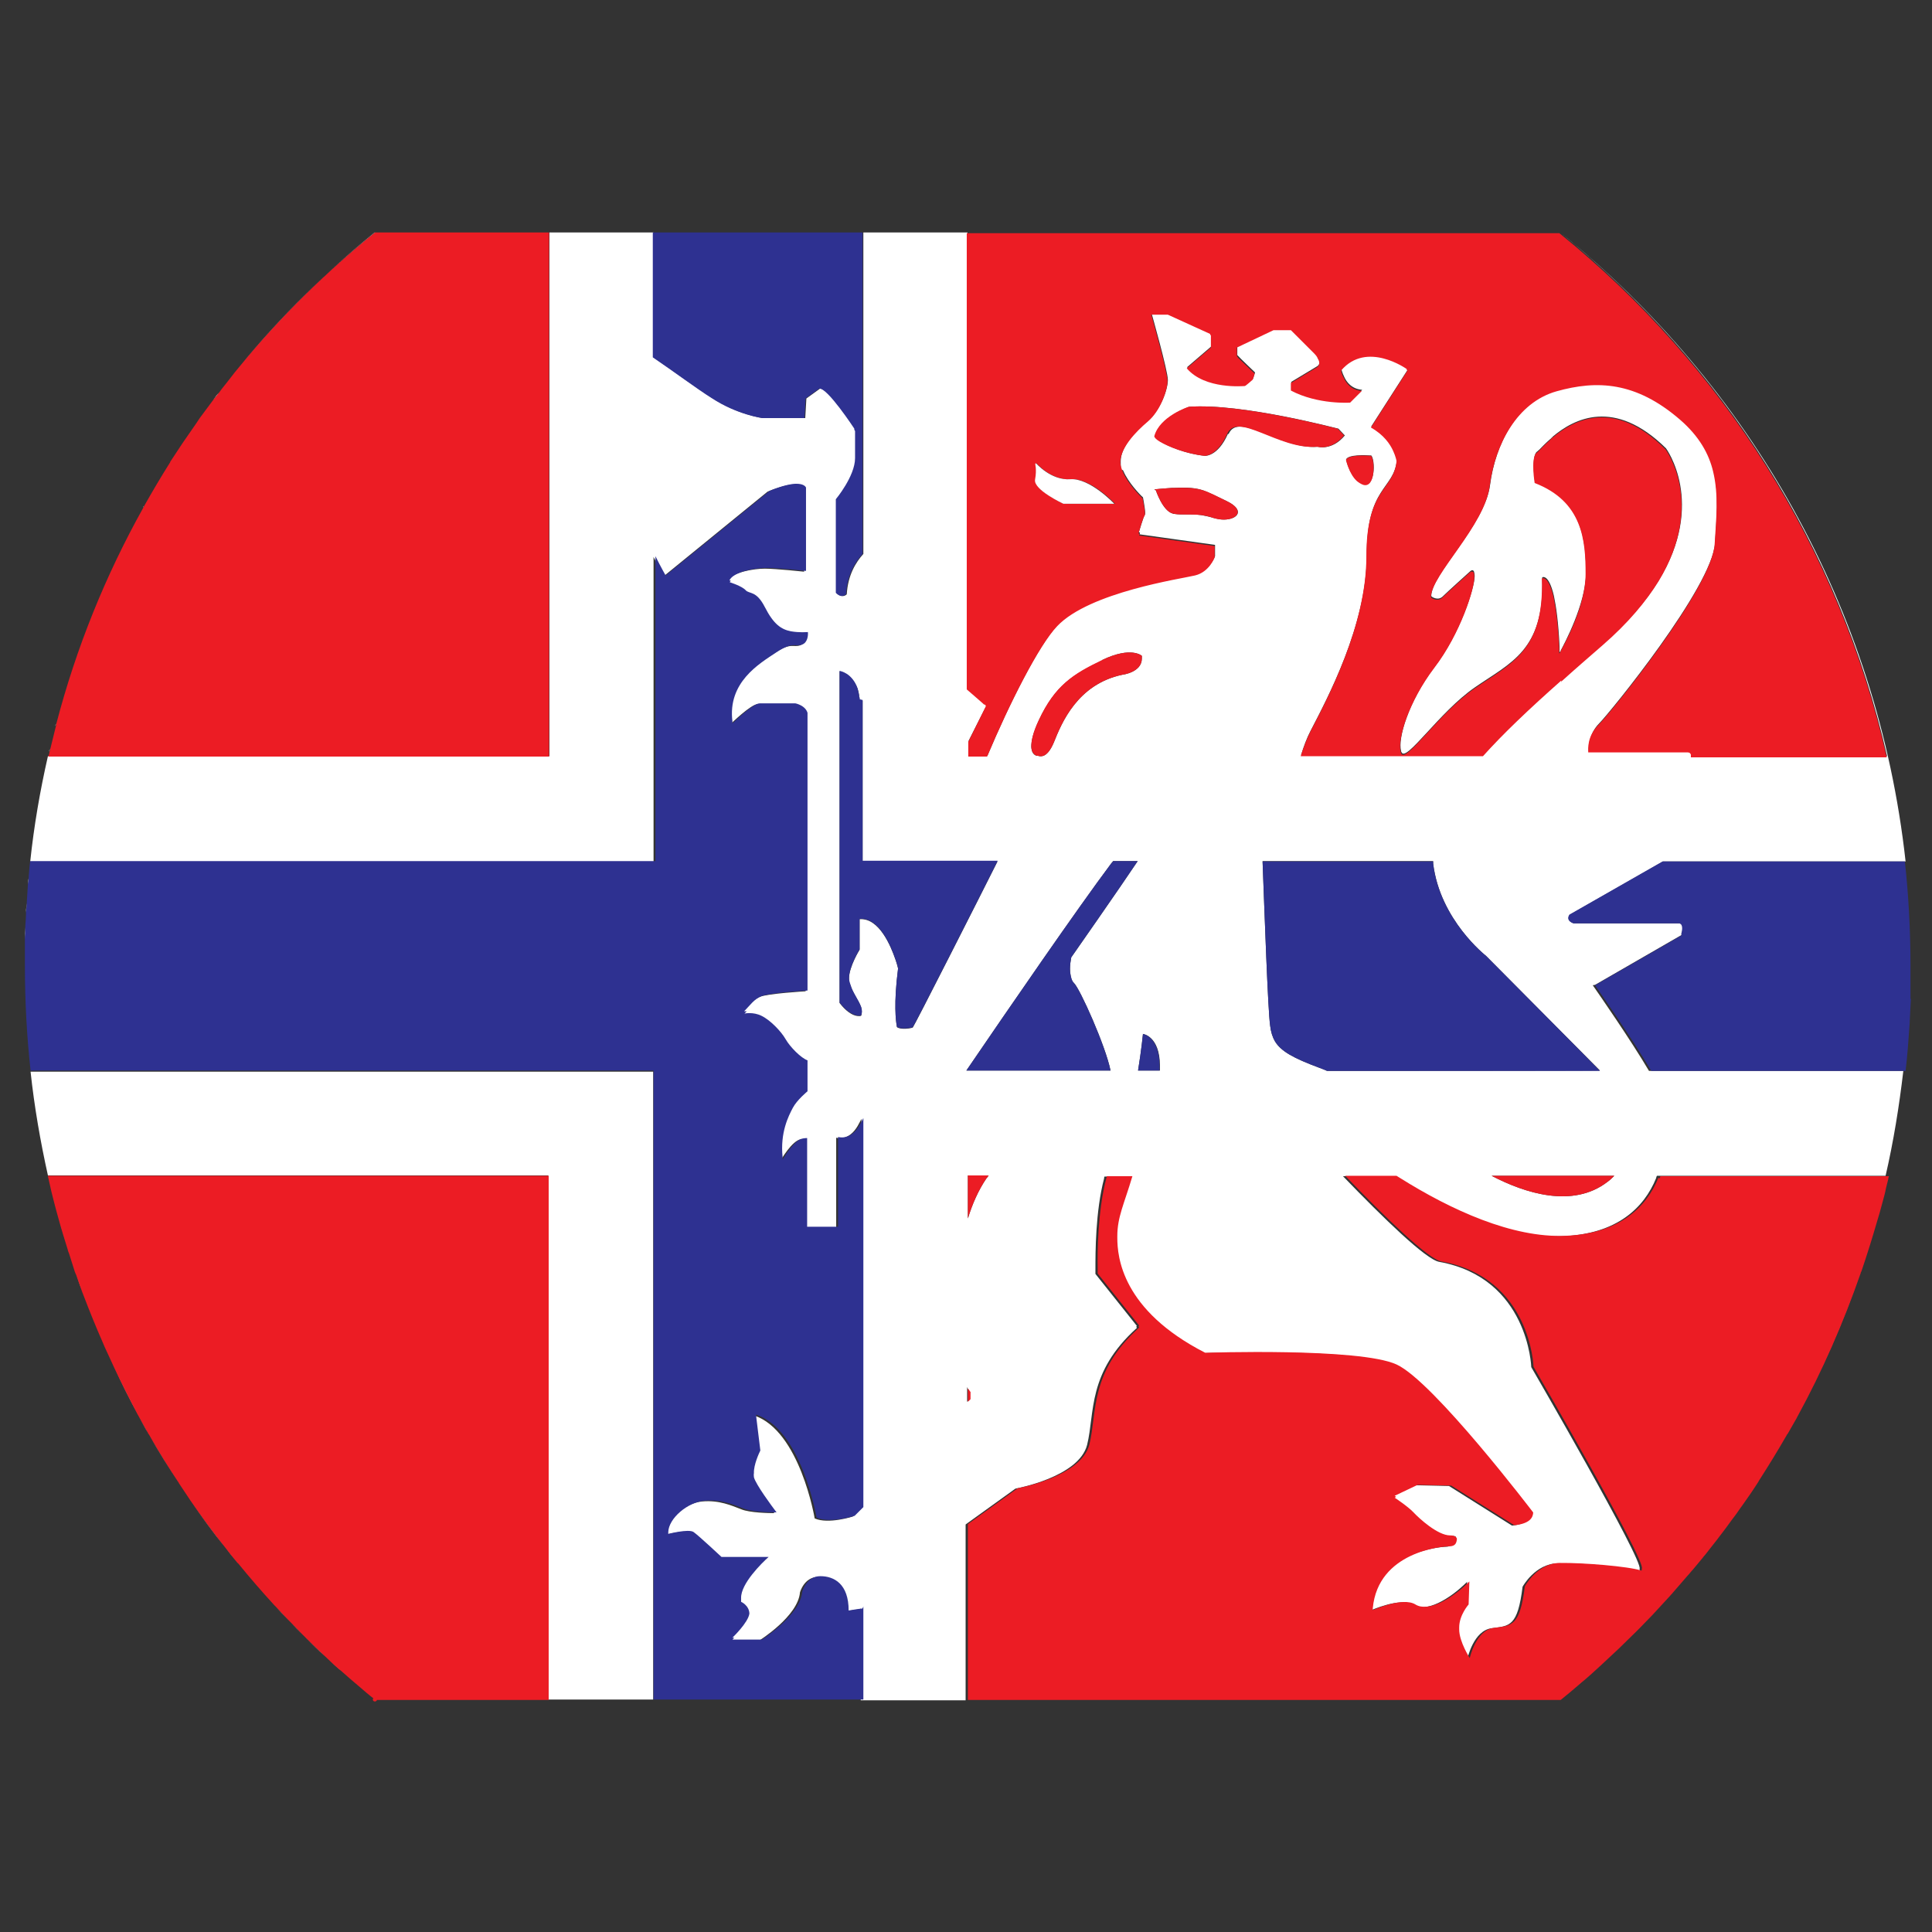 <svg xmlns="http://www.w3.org/2000/svg" version="1.1" xmlns:xlink="http://www.w3.org/1999/xlink" xmlns:svgjs="http://svgjs.dev/svgjs" width="512" height="512"><rect width="100%" height="100%" fill="#333333" stroke="none"/><svg id="SvgjsSvg1001" xmlns="http://www.w3.org/2000/svg" version="1.1" viewBox="0 0 512 512">
  <!-- Generator: Adobe Illustrator 29.0.1, SVG Export Plug-In . SVG Version: 2.1.0 Build 192)  -->
  <defs>
    <style>
      .st0 {
        fill: #fff;
      }

      .st1 {
        fill: #2e3191;
      }

      .st2 {
        fill: #ec1c24;
      }

      .st3 {
        fill: none;
        stroke: #ec1c24;
        stroke-linecap: round;
        stroke-linejoin: round;
      }
    </style>
  </defs>
  <path class="st0" d="M493,337.2c-4.5,13.2-10.1,25.8-16.7,37.9,6.6-12.1,12.1-24.7,16.7-37.9Z"></path>
  <path class="st0" d="M473.4,380.3c-2.3,4-4.7,7.9-7.2,11.8,2.5-3.9,4.9-7.8,7.2-11.8Z"></path>
  <path class="st0" d="M497.3,323.3c-1.3,4.5-2.6,9-4.2,13.4,1.5-4.4,2.9-8.9,4.2-13.4Z"></path>
  <path class="st0" d="M498.7,318.1c-.3,1.1-.6,2.2-.9,3.3.3-1.1.6-2.2.9-3.3Z"></path>
  <path class="st0" d="M465.1,393.7c-.7,1-1.4,2.1-2.1,3.1.7-1,1.4-2,2.1-3.1Z"></path>
  <path class="st0" d="M500.1,312.3c-.2.8-.4,1.6-.6,2.4.2-.8.4-1.6.6-2.4Z"></path>
  <path class="st0" d="M476.1,375.5c-.8,1.4-1.6,2.8-2.4,4.2.8-1.4,1.6-2.8,2.4-4.2Z"></path>
  <path class="st0" d="M7.4,234.5c0-.6.1-1.2.2-1.8,0,.6-.1,1.2-.2,1.8Z"></path>
  <path class="st0" d="M6.9,241.8c0-.8.1-1.6.2-2.4,0,.8-.1,1.6-.2,2.4Z"></path>
  <path class="st0" d="M37.9,134.5c0-.1.1-.3.2-.4,0,.1-.1.3-.2.4Z"></path>
  <path class="st0" d="M6.5,256s0,0,0,0c0-.9,0-1.7,0-2.6,0,.8,0,1.7,0,2.5Z"></path>
  <path class="st0" d="M13,199.2c0-.2.1-.5.2-.7,0,.2-.1.5-.2.7Z"></path>
  <path class="st0" d="M14.7,192.4c0-.2,0-.4.1-.6,0,.2,0,.4-.1.6Z"></path>
  <path class="st0" d="M6.6,249c0-1.1,0-2.1.1-3.2,0,1.1,0,2.1-.1,3.2Z"></path>
  <path class="st0" d="M19.6,335.9c-.4-1.3-.8-2.5-1.2-3.8.4,1.3.8,2.5,1.2,3.8Z"></path>
  <path class="st0" d="M13.7,315.6c-.3-1.3-.6-2.6-.9-4,.3,1.3.6,2.6.9,4Z"></path>
  <path class="st0" d="M21.6,341.6c-.5-1.2-.9-2.5-1.3-3.7.4,1.2.9,2.5,1.3,3.7Z"></path>
  <path class="st0" d="M18,330.9c-.8-2.5-1.6-5.1-2.3-7.7.7,2.6,1.5,5.1,2.3,7.7Z"></path>
  <path class="st0" d="M15.2,321.4c-.3-1.3-.7-2.5-1-3.8.3,1.3.7,2.6,1,3.8Z"></path>
  <path class="st0" d="M8.1,284c1,9.3,2.6,18.5,4.6,27.5h132.6v138.9h27.8v-166.4H8.1Z"></path>
  <path class="st0" d="M45,122.6s0,0,0-.1c0,0,0,0,0,.1Z"></path>
  <path class="st0" d="M27.2,355.7c-1.8-4.1-3.5-8.3-5.1-12.5,1.6,4.2,3.3,8.4,5.1,12.5Z"></path>
  <path class="st0" d="M506.4,263.2c0,.5,0,1,0,1.5,0-.5,0-1,0-1.5Z"></path>
  <path class="st0" d="M413.6,179.7s0,0,0,0c0,0,0,0,0,0,0,0,0,0,0,0Z"></path>
  <path class="st0" d="M422.7,261l22.9-13.2v-.5s.1,0,.1,0c0,0,.7-2.4-.6-2.6h-28s-2.2-.6-1.1-2.3l24.7-14.1h64.3c-7.4-67.2-41.5-126.3-91.4-166.6h0c42.8,34.7,73.9,83.2,86.5,138.7h-51.9c0-.2,0-.5,0-.7,0-.4-.3-.6-.8-.6h-26.4c0-.9,0-4.6,2.8-7.4s30-36.2,30.7-47.8c.4-6.6,1.1-13-.4-19.2-1.1-4.8-3.7-9.4-8.8-13.8-11.7-10.1-22-10.5-32.7-7.5-10.6,3-16.3,14.3-17.7,25-1.3,10.7-15.6,23.7-15.6,29.6,0,0,0,0,.1,0,0,0,0,0,0,.1,0,0,1.6,1.2,2.9,0,1.2-1.2,7.2-6.6,7.2-6.6,0,0,.7-.8,1.1-.1.1.3.2.7.2,1.3,0,2.9-3.7,15-10.6,24-6.9,9.1-9.8,19-8.9,22.3,0,.1,0,.2.1.3,1.1,3,10-10.6,19.4-17.1,9.5-6.6,18.6-9.8,17.9-29.2,0,0,1.7-1.1,3.1,4.9.6,2.8,1.2,7,1.5,13.5,0,.5,0,1,0,1.5,0,0,.1-.2.2-.3,0,0,0,.1.1.3,0-.3,0-.4,0-.5.8-1.5,6.7-12.4,6.7-20.6s-.8-19.2-13.5-24.1c0,0-1-6,.3-7.8,0,0,.1-.1.2-.2.1,0,.3-.3.6-.5.6-.6,1.6-1.7,3-2.9,0,0,.2-.1.2-.2.1-.1.3-.2.4-.4,5.6-4.7,16.3-10.4,30,3.1,0,0,10.7,14.4-1.9,35-3.2,5.3-8,10.9-14.8,16.9-3.9,3.4-7.5,6.5-10.8,9.5,0,0,0-.2-.1-.4,0,.2,0,.5,0,.6,0,0,0,0-.1,0,0,0,0-.2,0-.3-8.7,7.7-15.5,14.2-20.7,20h-48.3c.7-2.3,1.5-4.5,2.5-6.4,4.5-8.7,14.9-28.1,14.9-46.5s7.2-17.4,8-25.3c0,0-.2-1.1-.9-2.7-.8-1.8-2.5-4.4-5.9-6.2l9.7-15.1s-.1,0-.3-.2v-.2c.1,0-10.5-7.6-17.3.4,0,0,.2.9.7,1.9.6,1.4,2,3.3,4.8,3.5l-3.1,3.1s-8.5.6-15.7-3.2v-2l6.8-4.1s1.4-.7.3-2.4c-.2-.4-.5-.9-1-1.4l-6.1-6.1h-4.6l-9.7,4.6v2.3l.3.3h0c0,.1,4.4,4.3,4.4,4.3l-.5,1.6s-1.9,1.7-2.1,1.7-10.6,1.1-15.4-4.7l6.4-5.5v-3.2h-.2v-.4l-11.2-5.1h-4.4s4.3,15.2,4.3,17.6-1.9,7.9-5.2,10.7c-3.3,2.8-7.3,7-7.3,10.8s.3,1.7.7,2.6c1.3,3.1,4.5,6.4,5.2,7,.2,1.1.8,4.3.5,4.6s-1.6,4.7-1.6,4.7h.3c0,.3-.1.5-.1.5l20,2.8v3s-1.4,3.9-5.2,4.8c-3.7.9-27.9,4.4-36.5,13.4-4.9,5.1-12.8,20.8-18.6,34.6h-5v-3.9c0,0,4.8-9.5,4.8-9.5,0,0-.2-.2-.5-.5v-.2c.1,0-1.8-1.7-4.6-4.1V61.6h-27.6v85.2c-2,2.2-4.1,5.6-4.4,10.7,0,0-1.2,1.3-2.7-.4v-24.8s5.1-6.1,5.1-10.9v-7.2s0-.1-.2-.3v-.3s-7.2-11-9.3-10.6l-3.6,2.6-.3,5.2h-11.2s-6.7-.9-13.4-5.3c-3.7-2.3-10-7-15.6-10.8v-33.1h-27.6v138.8H12.7c-2.1,9.2-3.7,18.5-4.7,28h165.2v-81c0,0,0,.1,0,.2,1.6,3.2,2.7,5.1,2.7,5.1l27.5-22.4s4.4-1.9,7.1-1.9,2.4.6,2.6,1v22.1s-7.5-.8-10.4-.8-8.7.9-9.9,3.3c0,0,.1,0,.4.1,0,.1-.2.2-.3.4,0,0,3.2,1,4.2,2.1,1,1.1,2.8,0,5.1,4.5s4.3,5.9,6.9,6.4c2.4.5,4.2.3,4.5.2,0,.9-.1,2.8-1.5,3.3-1.9.7-2.4-.9-6.9,2.1s-12.9,7.9-11.6,18.3c0,0,0,0,0,0,0,.2,0,.4,0,.5,0,0,5.4-5.3,7.2-5.3h9.5s2.6.5,3.2,2.5c0,.1,0,.3,0,.4v73.2s-10.2.6-12.2,1.5c-2,.8-3,2.4-4.6,4,0,0,.3,0,.7,0-.2.2-.4.4-.6.6,0,0,2.3-.5,4.5.6,2.3,1.1,5.2,4.1,6.4,6.2,1.2,2.1,4.1,5,5.8,5.6v8.2s-2.8,2.3-3.9,4.4c-1.1,2.1-3.4,6.5-2.7,13.1,0,0,0,0,0,0,0,.2,0,.4,0,.6,0,0,3-5.3,5.4-5.6.5,0,.9-.1,1.1-.1v23h0v.5h8.2v-23.8s2.9,1,5.3-2.5c.5-.7.9-1.6,1.4-2.5v103.1l-2.3,2.3s-6.5,2.1-10.1.5c0,0-3.9-23.3-16.1-27.3v.5s0,0,0,0l1.1,9c-.3.6-1.9,3.8-1.7,6,0,.4,0,.8,0,1.1.5,1.9,4.7,7.6,6,9.3-1.4,0-6.5-.1-8.7-1-2.6-1-5.9-2.5-10.4-2.1-4.5.4-9.5,4.7-9.6,8.3,0,0,0,0,0,0,0,.2,0,.3,0,.5,0,0,5.4-1.4,6.7-.5,1.3.9,7.4,6.6,7.4,6.6h12.5c-1.8,1.6-7.4,7.1-7.3,10.9,0,.3,0,.7,0,1,0,0,2,.8,2.2,3.1-.3,2.4-4.5,6.4-4.5,6.4h.5c-.3.3-.5.5-.5.5h7.8s10.2-6.4,10.7-12.7c0,0,1.1-4.1,4.8-4.1s7.5,2.1,7.5,9.1c0,0,2.9-.5,3.4-.5s.2-.1.4-.3h0s0,24.4,0,24.4h27.8v-46.6l13.2-9.5s16.8-3,19-11.6c2.1-8.6,0-19.1,13.2-31l-.2-.3c0,0,.1-.1.2-.2l-11-13.8s0-.5,0-1.3c0-4.3,0-15.3,2.3-24,0-.2,0-.3.1-.5h6.8c-2.2,7.4-4,10.8-4,15.9s0,.3,0,.4c0,0,0,0,0,0,0,5.1,1.2,19.2,23.3,30.5,0,0,40.9-1.4,50.7,3.1,9.8,4.5,36.2,39.2,36.2,39.2,0,0,0,0,0,.2,0,1-.9,2.8-5,3.2l-16.7-10.5-8.9-.2-6.1,2.9s.2.1.4.3l-.4.2s3.5,2.3,5,3.9c1.5,1.6,6.4,6.1,9.7,6.1s1.7.4,1.8.9c-.1.9-1.1,2-2.1,2-1.8,0-18.8,1.4-20.2,16.4,0,0,0,0,0,0,0,.2,0,.3,0,.5,0,0,7.9-3.6,11.3-1.5,3.4,2.1,9.6-1.4,14.3-6.1l-.2,6.1s-2.5,2.8-2.5,6.1,0,.2,0,.2c0,0,0,.2,0,.3,0,3.3,2.8,7.6,2.8,7.6,0,0,1.6-7.4,6.4-8,4.8-.6,6.9-.5,8.2-11,0,0,3.3-6.1,9.3-6.2,6-.1,18.2.9,21.5,2,.2,0,.3-.1.2-.5,1.3-1.8-28.7-53.5-28.7-53.5,0,0-.7-23.6-24.4-27.9-3.5-.6-14.8-11.6-25.5-22.7h13.6c.3.2.5.3.8.5,13.7,8.6,29.9,16,44,15.4,14.2-.6,21.4-7.5,24.6-15.4,0-.2.1-.4.2-.6h60.6c2.1-9.1,3.6-18.4,4.7-27.8h-67.4c-4.7-8-13.3-20.4-14.9-22.7ZM311.3,136.2c-.2,0-.3,0-.5-.1-2.7-.7-4.5-6.2-4.5-6.2,0,0-.5,0-.3-.2.4,0,1.5-.2,4.6-.4.2,0,.3,0,.4,0,3.9-.2,5.9,0,8,.7,1.6.6,3.4,1.5,6.1,2.8,5.1,2.5,2.8,4.9-.8,4.9-.8,0-1.7-.2-2.6-.4-1.2-.4-2.4-.6-3.4-.8-2.9-.4-5.1,0-7-.3ZM356.7,121.8c.5-1.4,5.2-1.2,6.5-1.1,0,0,.1,0,.2,0,1.1,1.2,1.1,8.5-2.1,7.6-.6-.2-1.2-.5-1.7-1-2.1-1.9-2.9-5.6-2.9-5.6ZM325.4,115c-2.7,6.1-6.1,5.8-6.1,5.8h0c-4.9-.5-9.5-2.4-11.8-3.8-1-.6-1.5-1.1-1.4-1.4,1.4-5.3,9.1-7.8,9.1-7.8h0c14-1,39.3,5.8,39.5,5.8l1.7,1.8c-3.4,4.1-7.1,3-7.1,3-10,.8-21-9.5-23.7-3.4ZM426,313.2c-9.2,7.1-21.9,3-30.7-1.6h32.5c-.5.5-1.1,1.1-1.8,1.6ZM379.8,228.3v.5h0c1.8,15,14,24.5,14,24.5l30.2,30.4h.1c0,.1-72.4.1-72.4.1-.7-.3-1.4-.6-2-.8-7-2.6-10.2-4.4-11.8-7-.7-1.2-1.1-2.5-1.3-4.2-.6-4.1-1.5-30.5-2-43.4,0,0,0-.1,0-.2h45.2s0,0,0,0ZM264.4,228.2c-4.6,9.2-22.2,43.9-22.5,44.1-.3.2-3.2.7-4.2-.1-.3-1.5-.9-6.1.3-15.5,0,0-.2-1-.7-2.4-1.2-3.5-4.3-11.1-9.5-10.7v8.1s-2.8,4.5-2.8,7.6.1,1.2.4,1.8c.5,1.9,2.1,3.9,2.8,5.8.2.8.3,1.6,0,2.3,0,0-2.4.9-5.7-3.4v-87.9s3.2.4,4.8,4.7c.2.7.4,1.4.4,2.3,0,0,0,0,.1,0,0,.2,0,.4,0,.6,0,0,.3,0,.8.2v42.6h35.8ZM307.3,283.7h-5.7c.9-5.6,1.3-9.7,1.3-9.7,0,0,4.4.5,4.5,8.3,0,.4,0,.9,0,1.4ZM283.7,258.3c.1.9.3,1.7.9,2.2,1.6,1.5,8.4,16.7,9.7,23.2h-38.2c11.6-17,29.2-42.6,38.4-54.9.2-.2.3-.4.5-.6h6.5c-4.6,6.9-17.6,25.5-17.6,25.5,0,0-.6,2.7-.2,4.6ZM292.1,174.9c7.7-3.7,10.5-1.1,10.5-1.1,0,.3,0,.5,0,.7,0,3.7-5.1,4.3-5.1,4.3-12,2.5-16.2,12.9-18.2,17.9-1,2.4-2,3.3-2.8,3.6-.6.2-1.1.1-1.4,0-.2,0-.2,0-.2,0h0c0,0-1.5,0-1.6-2.4,0-1.4.4-3.6,2-7,4.3-9.2,9.1-12.2,16.8-15.9ZM256.4,367.7c0,0,0,.1,0,.2.4.6.6.9.6.9v2l-.7.7v-3.8ZM261.4,312.3c-2.1,3.1-3.7,6.7-4.9,10.6v-11.4h5.5c-.2.3-.4.6-.6.8Z"></path>
  <path class="st0" d="M506.1,270.8c0,0,0-.2,0-.3,0,0,0,.2,0,.3Z"></path>
  <path class="st0" d="M99.4,61.6h-.1c-13.1,10.6-25,22.5-35.7,35.4,10.7-13,22.7-24.9,35.8-35.4Z"></path>
  <path class="st0" d="M461.7,398.8c-.7.9-1.3,1.9-2,2.8.7-.9,1.3-1.9,2-2.8Z"></path>
  <path class="st0" d="M506.5,256s0,0,0,0c0,.4,0,.8,0,1.2,0-.4,0-.8,0-1.2Z"></path>
  <path class="st0" d="M52,112.2c.3-.5.7-1,1-1.5-.3.5-.7,1-1,1.5Z"></path>
  <path class="st0" d="M56.5,106c.5-.7,1-1.4,1.6-2-.5.7-1,1.3-1.6,2Z"></path>
  <path class="st0" d="M60.1,101.4c.7-.9,1.4-1.8,2.1-2.7-.7.9-1.4,1.8-2.1,2.7Z"></path>
  <path class="st0" d="M48.4,117.4c.3-.4.6-.9.9-1.3-.3.4-.6.9-.9,1.3Z"></path>
  <path class="st0" d="M434.6,431.4c-.4.4-.7.7-1.1,1.1.4-.4.7-.7,1.1-1.1Z"></path>
  <path class="st0" d="M429,436.9s0,0,0,0c0,0,0,0,0,0Z"></path>
  <path class="st0" d="M424.4,441.1c-.4.4-.8.7-1.2,1.1.4-.4.8-.7,1.2-1.1Z"></path>
  <path class="st0" d="M419.6,445.3c-.4.4-.8.7-1.3,1.1.4-.4.8-.7,1.3-1.1Z"></path>
  <path class="st0" d="M94.8,446.6c-.7-.6-1.3-1.1-2-1.7.7.6,1.3,1.1,2,1.7Z"></path>
  <path class="st0" d="M452.7,410.8c-.5.7-1.1,1.4-1.6,2,.5-.7,1.1-1.3,1.6-2Z"></path>
  <path class="st0" d="M29.6,361c-.6-1.3-1.2-2.6-1.8-3.9.6,1.3,1.2,2.6,1.8,3.9Z"></path>
  <path class="st0" d="M439.1,426.6c-.4.4-.8.9-1.2,1.3.4-.4.8-.9,1.2-1.3Z"></path>
  <path class="st0" d="M448.6,415.9c-.5.5-.9,1.1-1.4,1.6.5-.5.9-1.1,1.4-1.6Z"></path>
  <path class="st0" d="M443.3,422c-.2.3-.5.5-.7.8.2-.3.5-.5.7-.8Z"></path>
  <path class="st0" d="M456.5,405.9c-.5.7-1.1,1.4-1.6,2.1.5-.7,1.1-1.4,1.6-2.1Z"></path>
  <path class="st0" d="M90.4,442.7c-.8-.7-1.5-1.4-2.3-2,.8.7,1.5,1.4,2.3,2Z"></path>
  <path class="st0" d="M59.6,410c-3.1-4-6.2-8.1-9.1-12.3,2.9,4.2,5.9,8.3,9.1,12.3Z"></path>
  <path class="st0" d="M47.4,393c-2.8-4.2-5.4-8.5-7.9-12.8,2.5,4.4,5.1,8.6,7.9,12.8Z"></path>
  <path class="st0" d="M50.3,397.4c-.9-1.4-1.9-2.8-2.8-4.2.9,1.4,1.9,2.8,2.8,4.2Z"></path>
  <path class="st0" d="M36.6,374.9c-2.3-4.2-4.4-8.4-6.4-12.8,2,4.3,4.2,8.6,6.4,12.8Z"></path>
  <path class="st0" d="M39.2,379.7c-.8-1.4-1.5-2.7-2.3-4.1.8,1.4,1.5,2.8,2.3,4.1Z"></path>
  <path class="st0" d="M76.1,429c-1-1-2-2.1-3-3.2,1,1.1,2,2.1,3,3.2Z"></path>
  <path class="st0" d="M86.1,438.9c-1.8-1.6-3.5-3.3-5.2-5,1.7,1.7,3.5,3.4,5.2,5Z"></path>
  <path class="st0" d="M80.1,433.1c-1-1-2-2-2.9-3,1,1,1.9,2,2.9,3Z"></path>
  <path class="st0" d="M62.7,413.8c-1-1.3-2.1-2.6-3.1-3.9,1,1.3,2,2.6,3.1,3.9Z"></path>
  <path class="st0" d="M72.7,425.3c-3.3-3.6-6.5-7.3-9.6-11.1,3.1,3.8,6.3,7.5,9.6,11.1Z"></path>
  <path class="st2" d="M145.4,61.6h-46c-13.1,10.6-25.1,22.4-35.8,35.4-.5.6-.9,1.1-1.4,1.7-.7.9-1.4,1.8-2.1,2.7-.7.9-1.4,1.7-2,2.6-.5.7-1,1.3-1.6,2-1.2,1.6-2.3,3.1-3.5,4.7-.3.5-.7,1-1,1.5-.9,1.3-1.8,2.6-2.7,3.9-.3.4-.6.9-.9,1.3-1.1,1.7-2.2,3.3-3.3,5,0,0,0,0,0,.1-2.4,3.8-4.7,7.7-6.9,11.6,0,.1-.1.3-.2.4-10,17.9-17.8,37.1-23.1,57.4,0,.2,0,.4-.1.6-.5,2-1,4-1.5,6.1,0,.2-.1.5-.2.7,0,.4-.2.8-.3,1.2h132.7V61.6Z"></path>
  <line class="st3" x1="99.3" y1="450.4" x2="99.4" y2="450.4"></line>
  <path class="st2" d="M12.7,311.5h0c0,0,0,.1,0,.2.3,1.3.6,2.6.9,4,.2.7.3,1.3.5,2,.3,1.3.7,2.6,1,3.8.2.6.3,1.2.5,1.8.7,2.6,1.5,5.1,2.3,7.7.1.4.2.8.4,1.2.4,1.3.8,2.5,1.2,3.8.2.7.4,1.3.7,1.9.4,1.2.9,2.5,1.3,3.7.2.6.4,1.1.6,1.6,1.6,4.2,3.3,8.4,5.1,12.5.2.5.4.9.6,1.4.6,1.3,1.2,2.6,1.8,3.9.2.4.3.7.5,1.1,2,4.3,4.2,8.6,6.4,12.8.1.2.3.5.4.7.8,1.4,1.5,2.8,2.3,4.1,0,.2.2.3.3.5,2.5,4.4,5.1,8.6,7.9,12.8,0,0,0,.1.1.2.9,1.4,1.9,2.8,2.8,4.2,0,0,.1.2.2.3,2.9,4.2,5.9,8.3,9.1,12.3,0,0,0,0,0,0,1,1.3,2,2.6,3.1,3.9.1.1.2.3.4.4,3.1,3.8,6.3,7.5,9.6,11.1.2.2.3.3.5.5,1,1.1,2,2.1,3,3.2.4.4.7.7,1.1,1.1,1,1,1.9,2,2.9,3,.3.3.5.5.8.8,1.7,1.7,3.5,3.4,5.2,5,.6.6,1.3,1.2,1.9,1.8.8.7,1.5,1.4,2.3,2,.8.7,1.7,1.5,2.5,2.2.7.6,1.3,1.1,2,1.7,1.5,1.3,3,2.6,4.6,3.8h45.9v-138.9H12.7Z"></path>
  <path class="st2" d="M439.5,312.1c-3.2,7.9-10.4,14.8-24.6,15.4-14.1.6-30.3-6.8-44-15.4-.3-.2-.5-.3-.8-.5h-13.6c10.7,11.1,22,22.1,25.5,22.7,23.7,4.3,24.4,27.9,24.4,27.9,0,0,30,51.7,28.7,53.5,0,.4,0,.6-.2.5-3.3-1.1-15.5-2.1-21.5-2-6,0-9.3,6.2-9.3,6.2-1.3,10.5-3.4,10.4-8.2,11-4.8.6-6.4,8-6.4,8,0,0-2.8-4.3-2.8-7.6s0-.2,0-.3c0,0,0-.2,0-.2,0-3.3,2.5-6.1,2.5-6.1l.2-6.1c-4.7,4.7-10.9,8.2-14.3,6.1-3.4-2.1-11.3,1.5-11.3,1.5,0-.2,0-.4,0-.5,0,0,0,0,0,0,1.4-15,18.4-16.4,20.2-16.4s2-1,2.1-2c-.1-.5-.7-.9-1.8-.9-3.3,0-8.2-4.5-9.7-6.1-1.5-1.6-5-3.9-5-3.9l.4-.2c-.3-.2-.4-.3-.4-.3l6.1-2.9,8.9.2,16.7,10.5c4.2-.4,4.9-2.1,5-3.2,0-.1,0-.2,0-.2,0,0-26.4-34.7-36.2-39.2-9.8-4.5-50.7-3.1-50.7-3.1-22.1-11.3-23.3-25.4-23.3-30.5s0,0,0,0c0-.1,0-.3,0-.4,0-5.1,1.8-8.5,4-15.9h-6.8c0,.2,0,.3-.1.5-2.3,8.7-2.4,19.7-2.3,24,0,.8,0,1.3,0,1.3l11,13.8c0,0-.2.1-.2.2l.2.3c-13.2,11.9-11.1,22.4-13.2,31-2.2,8.6-19,11.6-19,11.6l-13.2,9.5v46.6h0s157.1,0,157.1,0c1.6-1.3,3.2-2.6,4.8-4,.4-.4.8-.7,1.3-1.1,1.2-1,2.4-2.1,3.6-3.2.4-.4.8-.7,1.2-1.1,1.5-1.4,3-2.8,4.5-4.2,0,0,0,0,0,0,1.5-1.5,3-2.9,4.5-4.4.4-.4.7-.7,1.1-1.1,1.1-1.1,2.2-2.3,3.3-3.4.4-.4.8-.9,1.2-1.3,1.2-1.3,2.3-2.5,3.5-3.8.2-.3.5-.5.7-.8,1.3-1.5,2.6-3,3.9-4.5.5-.5.9-1.1,1.4-1.6.8-1,1.7-2,2.5-3,.5-.7,1.1-1.3,1.6-2,.7-.9,1.5-1.9,2.2-2.8.5-.7,1.1-1.4,1.6-2.1,1.1-1.4,2.1-2.9,3.2-4.3.7-.9,1.3-1.9,2-2.8.5-.7.9-1.3,1.4-2,.7-1,1.4-2,2.1-3.1.3-.5.7-1,1-1.6,2.5-3.9,4.9-7.8,7.2-11.8.1-.2.2-.4.4-.6.8-1.4,1.6-2.8,2.4-4.2,0-.1.1-.2.2-.4,6.6-12.1,12.1-24.7,16.7-37.9,0-.2.1-.3.2-.5,1.5-4.4,2.9-8.9,4.2-13.4.2-.7.4-1.3.6-2,.3-1.1.6-2.2.9-3.3.3-1.1.6-2.2.8-3.3.2-.8.4-1.6.6-2.4,0-.3.1-.5.2-.8h-60.6c0,.2-.1.4-.2.6Z"></path>
  <path class="st2" d="M426,313.2c.7-.5,1.3-1.1,1.8-1.6h-32.5c8.8,4.6,21.5,8.7,30.7,1.6Z"></path>
  <path class="st2" d="M257.1,368.8s-.2-.3-.6-.9c0,0,0-.1,0-.2v3.8l.7-.7v-2Z"></path>
  <path class="st2" d="M256.5,322.9c1.2-3.9,2.8-7.5,4.9-10.6.2-.2.4-.5.6-.8h-5.5v11.4Z"></path>
  <path class="st2" d="M349.1,118.4s3.7,1.1,7.1-3l-1.7-1.8c-.2,0-25.5-6.8-39.5-5.8h0s-7.7,2.5-9.1,7.8c0,.3.4.8,1.4,1.4,2.3,1.4,6.9,3.2,11.8,3.8h0s3.4.3,6.1-5.8c2.7-6.1,13.7,4.2,23.7,3.4Z"></path>
  <path class="st2" d="M260.9,186.4v.2c.2.3.4.5.4.5l-4.7,9.5v.2c0,0,0,3.7,0,3.7h5c5.8-13.8,13.7-29.5,18.6-34.6,8.6-9,32.8-12.5,36.5-13.4,3.8-.9,5.2-4.8,5.2-4.8v-3l-20-2.8s0-.2.1-.5h-.3s1.2-4.3,1.6-4.7-.3-3.5-.5-4.6c-.6-.6-3.9-3.9-5.2-7-.4-.9-.7-1.8-.7-2.6,0-3.8,4-8,7.3-10.8,3.3-2.8,5.2-8.3,5.2-10.7s-4.3-17.6-4.3-17.6h4.4l11.2,5.1v.3h.2v3.3l-6.4,5.5c4.8,5.7,15.2,4.7,15.4,4.7s2.1-1.7,2.1-1.7l.5-1.6-4.4-4.2h0c0-.1-.3-.4-.3-.4v-2.3l9.7-4.6h4.6l6.1,6.1c.5.5.9,1,1,1.4,1.1,1.7-.3,2.4-.3,2.4l-6.8,4.1v2c7.2,3.8,15.7,3.2,15.7,3.2l3.1-3.1c-2.8-.2-4.2-2.1-4.8-3.5-.6-1-.7-1.9-.7-1.9,6.8-8,17.4-.4,17.4-.4v.2c0,.1.2.2.2.2l-9.7,15.1c3.4,1.9,5.1,4.4,5.9,6.2.7,1.5.9,2.7.9,2.7-.8,7.9-8,6.9-8,25.3s-10.4,37.8-14.9,46.5c-.9,1.9-1.8,4.1-2.5,6.4h48.3c5.2-5.8,12-12.3,20.7-20,0,0,0,.2,0,.3,0,0,0,0,.1,0,0-.2,0-.4,0-.6,0,.3.1.4.1.4,3.3-3,6.9-6.1,10.8-9.5,6.8-5.9,11.5-11.6,14.8-16.9,12.6-20.7,1.9-35,1.9-35-13.6-13.6-24.3-7.9-30-3.1-.1.1-.3.2-.4.4,0,0-.2.1-.2.2-1.4,1.2-2.4,2.3-3,2.9-.2.2-.4.4-.6.5,0,0-.1.1-.2.2-1.3,1.8-.3,7.8-.3,7.8,12.7,4.9,13.5,15.2,13.5,24.1s-5.9,19.1-6.7,20.6c0,0,0,.2,0,.5,0-.2-.1-.3-.1-.3,0,0-.1.2-.2.3,0-.5,0-1,0-1.5-.3-6.5-.9-10.7-1.5-13.5-1.4-6-3.1-4.9-3.1-4.9.7,19.4-8.4,22.6-17.9,29.2-9.4,6.5-18.3,20.1-19.4,17.1,0,0-.1-.2-.1-.3-.9-3.3,2-13.2,8.9-22.3,6.9-9,10.7-21.1,10.6-24,0-.6,0-1.1-.2-1.3-.4-.6-1.1.1-1.1.1,0,0-6,5.4-7.2,6.6-1.3,1.2-2.9,0-2.9,0,0,0,0,0,0-.1,0,0-.1,0-.1,0,0-5.9,14.3-18.9,15.6-29.6,1.4-10.7,7.1-22,17.7-25,10.7-3,21-2.6,32.7,7.5,5.1,4.4,7.7,9.1,8.8,13.8,1.5,6.2.8,12.6.4,19.2-.7,11.6-27.5,44.6-30.7,47.8s-2.8,6.5-2.8,7.4h26.4c.5,0,.7.3.8.6,0,.2,0,.4,0,.7h51.9c-12.6-55.5-43.7-104-86.5-138.7,0,0-.2-.1-.2-.2h-157.1v120.9c2.8,2.4,4.7,4.1,4.7,4.1ZM413.6,179.7s0,0,0,0c0,0,0,0,0,0,0,0,0,0,0,0ZM281.9,133.5s-8-3.7-7.5-6.4c.5-2.7,0-4.3,0-4.3,0,0,0,0,.2.2,0-.2,0-.3,0-.3,0,0,4,4.7,9.2,4.3s11.7,6.5,11.7,6.5h-13.5Z"></path>
  <path class="st2" d="M363.4,120.8c0,0-.1,0-.2,0-1.3-.1-6-.3-6.5,1.1,0,0,.8,3.7,2.9,5.6.5.4,1.1.8,1.7,1,3.2.9,3.1-6.4,2.1-7.6Z"></path>
  <path class="st2" d="M273.3,197.8c.1,2.4,1.6,2.5,1.6,2.5h0c0,0,0,0,.2,0,.3.1.8.2,1.4,0,.8-.3,1.8-1.2,2.8-3.6,2-5,6.2-15.4,18.2-17.9,0,0,5.1-.6,5.1-4.3,0-.2,0-.5,0-.7,0,0-2.8-2.6-10.5,1.1s-12.5,6.7-16.8,15.9c-1.6,3.4-2,5.5-2,7Z"></path>
  <path class="st2" d="M324.3,137.7c3.6,0,5.8-2.5.8-4.9-2.7-1.3-4.5-2.3-6.1-2.8-2.1-.7-4.1-.8-8-.7-.2,0-.3,0-.4,0-3.1.2-4.2.3-4.6.4-.2,0,.3.2.3.2,0,0,1.8,5.5,4.5,6.2.2,0,.3,0,.5.1,1.9.3,4.1,0,7,.3,1,.1,2.2.4,3.4.8.9.3,1.8.4,2.6.4Z"></path>
  <path class="st1" d="M302.9,274s-.4,4.1-1.3,9.7h5.7c0-.6,0-1,0-1.4-.1-7.8-4.5-8.3-4.5-8.3Z"></path>
  <path class="st1" d="M188.6,105.5c6.7,4.4,13.4,5.3,13.4,5.3h11.2l.3-5.2,3.6-2.6c2.1-.4,9.3,10.6,9.3,10.6v.3c.1.2.2.3.2.3v7.2c0,4.8-5.1,10.9-5.1,10.9v24.8c1.5,1.6,2.7.4,2.7.4.3-5.1,2.4-8.5,4.4-10.7V61.6h-55.6v33.1c5.6,3.8,11.9,8.5,15.6,10.8Z"></path>
  <path class="st1" d="M295,228.2c-.1.2-.3.4-.5.6-9.2,12.3-26.8,37.9-38.4,54.9h38.2c-1.3-6.5-8.1-21.7-9.7-23.2-.5-.5-.7-1.3-.9-2.2-.4-2,.2-4.6.2-4.6,0,0,13-18.6,17.6-25.5h-6.5Z"></path>
  <path class="st1" d="M334.6,228.4c.5,12.9,1.4,39.3,2,43.4.2,1.6.6,3,1.3,4.2,1.6,2.6,4.8,4.4,11.8,7,.6.2,1.3.5,2,.8h72.4-.1c0-.1-30.2-30.5-30.2-30.5,0,0-12.2-9.5-14-24.4h0v-.6s0,0,0,0h-45.2c0,0,0,.1,0,.2Z"></path>
  <path class="st1" d="M227.8,185.4c0-.2,0-.4,0-.6,0,0-.1,0-.1,0,0-.9-.3-1.6-.4-2.3-1.5-4.3-4.8-4.7-4.8-4.7v87.9c3.3,4.2,5.7,3.4,5.7,3.4.3-.7.3-1.5,0-2.3-.7-1.9-2.3-3.9-2.8-5.8-.2-.6-.4-1.2-.4-1.8,0-3.1,2.8-7.6,2.8-7.6v-8.1c5.2-.4,8.3,7.2,9.5,10.7.5,1.4.7,2.4.7,2.4-1.2,9.3-.6,14-.3,15.5,1,.8,3.9.3,4.2.1.3-.2,17.9-34.9,22.5-44.1h-35.8v-42.6c-.5-.1-.8-.2-.8-.2Z"></path>
  <path class="st1" d="M506.3,264.7c0-.5,0-1,0-1.5,0-2,0-4,0-6,0-.4,0-.8,0-1.2,0,0,0,0,0,0,0-9.4-.5-18.7-1.5-27.8h0s0,.1,0,.1h-64.2l-24.7,14.1c-1.1,1.7,1.1,2.3,1.1,2.3h28c1.3.2.6,2.6.6,2.6h0c0,0,0,.6,0,.6l-22.9,13.2c1.6,2.3,10.2,14.7,14.9,22.7h67.4c.5-4.2.8-8.5,1.1-12.9,0,0,0-.2,0-.3.1-2,.2-3.9.3-5.9Z"></path>
  <path class="st1" d="M228.7,426c-.2.2,0,.3-.4.3s-3.4.5-3.4.5c0-7-3.8-9.1-7.5-9.1s-4.8,4.1-4.8,4.1c-.5,6.3-10.7,12.7-10.7,12.7h-7.8s.2-.2.5-.5h-.5s4.2-4,4.5-6.4c-.1-2.2-2.2-3.1-2.2-3.1,0-.3,0-.7,0-1-.1-3.8,5.5-9.3,7.3-10.9h-12.5s-6.1-5.7-7.4-6.6c-1.3-.9-6.7.5-6.7.5,0-.2,0-.3,0-.5,0,0,0,0,0,0,.1-3.6,5.1-7.9,9.6-8.3,4.5-.4,7.8,1.1,10.4,2.1,2.2.9,7.3,1,8.7,1-1.3-1.7-5.5-7.4-6-9.3,0-.3-.1-.7,0-1.1-.1-2.2,1.4-5.4,1.7-6l-1.1-9s0,0,0,0v-.5c12.1,4,16,27.3,16,27.3,3.6,1.6,10.1-.5,10.1-.5l2.3-2.3v-103.1c-.5.9-.9,1.8-1.4,2.5-2.4,3.5-5.3,2.5-5.3,2.5v23.8h-8.2v-.5h0v-23c-.2,0-.6,0-1.1.1-2.4.3-5.4,5.6-5.4,5.6,0-.2,0-.4,0-.6,0,0,0,0,0,0-.7-6.6,1.6-11,2.7-13.1,1.1-2.1,3.9-4.4,3.9-4.4v-8.2c-1.7-.6-4.6-3.5-5.8-5.6-1.2-2.1-4.1-5.1-6.4-6.2-2.2-1.1-4.5-.6-4.5-.6.2-.2.4-.4.6-.6-.4,0-.7,0-.7,0,1.6-1.6,2.6-3.2,4.6-4,2-.9,12.2-1.5,12.2-1.5v-73.2c0-.1,0-.3,0-.4-.6-2-3.2-2.5-3.2-2.5h-9.5c-1.8,0-7.2,5.3-7.2,5.3,0-.2,0-.4,0-.5,0,0,0,0,0,0-1.3-10.4,7.1-15.3,11.6-18.3s5-1.4,6.9-2.1c1.4-.5,1.6-2.4,1.5-3.3-.3,0-2.2.2-4.5-.2-2.6-.5-4.6-1.9-6.9-6.4s-4.1-3.4-5.1-4.5c-1-1.1-4.2-2.1-4.2-2.1,0-.1.2-.3.3-.4-.2,0-.4-.1-.4-.1,1.2-2.4,7-3.3,9.9-3.3s10.4.8,10.4.8v-22.1c-.2-.4-.8-1-2.6-1-2.7,0-7.1,1.9-7.1,1.9l-27.5,22.4s-1.1-1.9-2.7-5.1c0,0,0-.1,0-.2v81H8c-.2,1.4-.3,2.9-.4,4.3,0,.6-.1,1.2-.2,1.8-.1,1.6-.2,3.2-.3,4.8,0,.8-.1,1.6-.2,2.4,0,1.3-.1,2.7-.2,4,0,1.1,0,2.1-.1,3.2,0,1.5,0,3,0,4.5,0,.9,0,1.7,0,2.6,0,0,0,0,0,.1,0,9.4.5,18.7,1.5,27.8h165.1v166.7h55.6v-24.7h0Z"></path>
  <path class="st0" d="M283.7,127c-5.2.4-9.2-4.3-9.2-4.3,0,0,0,0,0,.3-.1-.1-.2-.2-.2-.2,0,0,.5,1.6,0,4.3-.5,2.7,7.5,6.4,7.5,6.4h13.5s-6.5-6.9-11.7-6.5Z"></path>
</svg><style>@media (prefers-color-scheme: light) { :root { filter: none; } }
@media (prefers-color-scheme: dark) { :root { filter: none; } }
</style></svg>